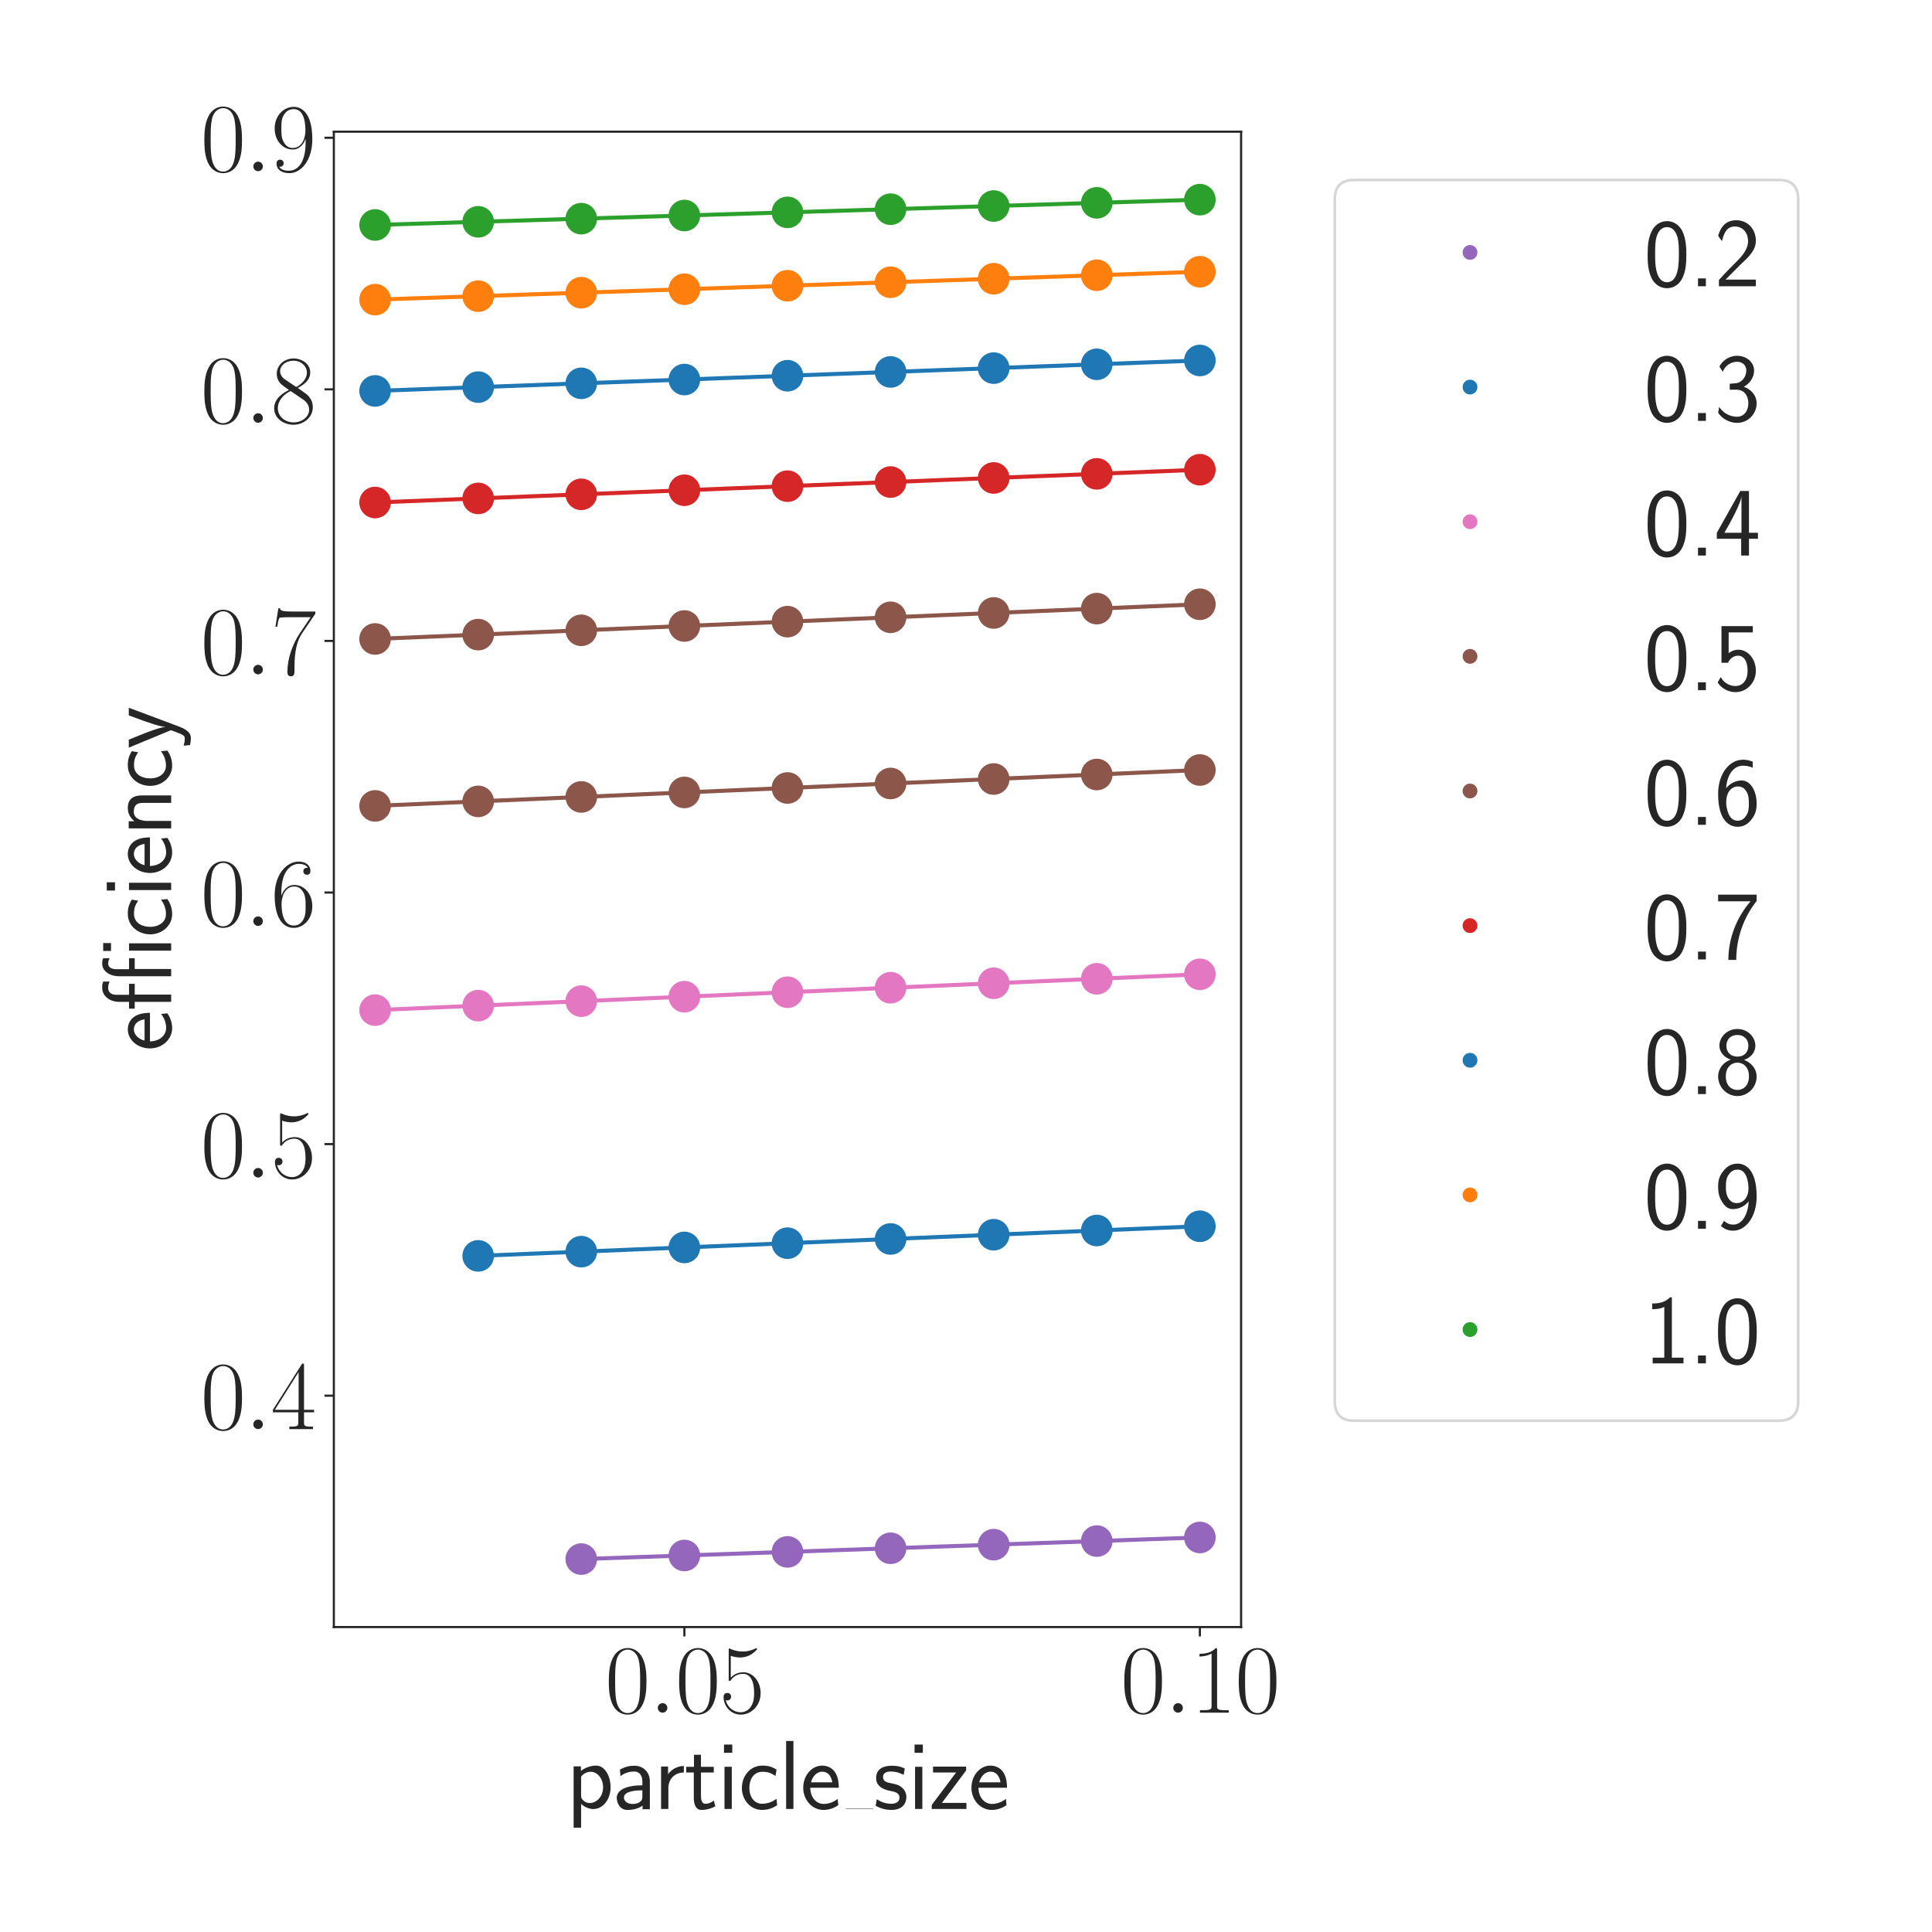 <?xml version="1.0" encoding="utf-8" standalone="no"?>
<!DOCTYPE svg PUBLIC "-//W3C//DTD SVG 1.1//EN"
  "http://www.w3.org/Graphics/SVG/1.1/DTD/svg11.dtd">
<svg xmlns:xlink="http://www.w3.org/1999/xlink" width="720pt" height="720pt" viewBox="0 0 720 720" xmlns="http://www.w3.org/2000/svg" version="1.1">
 <defs>
  <style type="text/css">*{stroke-linejoin: round; stroke-linecap: butt}</style>
 </defs>
 <g id="figure_1">
  <g id="patch_1">
   <path d="M 0 720 
L 720 720 
L 720 0 
L 0 0 
z
" style="fill: #ffffff"/>
  </g>
  <g id="axes_1">
   <g id="patch_2">
    <path d="M 124.415 606.355 
L 462.524 606.355 
L 462.524 49.075 
L 124.415 49.075 
z
" style="fill: #ffffff"/>
   </g>
   <g id="matplotlib.axis_1">
    <g id="xtick_1">
     <g id="line2d_1">
      <defs>
       <path id="m391ef8d033" d="M 0 0 
L 0 3.5 
" style="stroke: #262626; stroke-width: 0.8"/>
      </defs>
      <g>
       <use xlink:href="#m391ef8d033" x="255.048" y="606.355" style="fill: #262626; stroke: #262626; stroke-width: 0.8"/>
      </g>
     </g>
     <g id="text_1">
      <!-- $\mathdefault{0.05}$ -->
      <g style="fill: #262626" transform="translate(225.498 638.261) scale(0.36 -0.36)">
       <defs>
        <path id="CMR17-30" d="M 2688 2025 
C 2688 2416 2682 3080 2413 3591 
C 2176 4039 1798 4198 1466 4198 
C 1158 4198 768 4058 525 3597 
C 269 3118 243 2524 243 2025 
C 243 1661 250 1106 448 619 
C 723 -39 1216 -128 1466 -128 
C 1760 -128 2208 -7 2470 600 
C 2662 1042 2688 1559 2688 2025 
z
M 1466 -26 
C 1056 -26 813 325 723 812 
C 653 1188 653 1738 653 2096 
C 653 2588 653 2997 736 3387 
C 858 3929 1216 4096 1466 4096 
C 1728 4096 2067 3923 2189 3400 
C 2272 3036 2278 2607 2278 2096 
C 2278 1680 2278 1169 2202 792 
C 2067 95 1690 -26 1466 -26 
z
" transform="scale(0.016)"/>
        <path id="CMMI12-3a" d="M 1178 307 
C 1178 492 1024 619 870 619 
C 685 619 557 466 557 313 
C 557 128 710 0 864 0 
C 1050 0 1178 153 1178 307 
z
" transform="scale(0.016)"/>
        <path id="CMR17-35" d="M 730 3692 
C 794 3666 1056 3584 1325 3584 
C 1920 3584 2246 3911 2432 4100 
C 2432 4157 2432 4192 2394 4192 
C 2387 4192 2374 4192 2323 4163 
C 2099 4058 1837 3973 1517 3973 
C 1325 3973 1037 3999 723 4139 
C 653 4171 640 4171 634 4171 
C 602 4171 595 4164 595 4037 
L 595 2203 
C 595 2089 595 2057 659 2057 
C 691 2057 704 2070 736 2114 
C 941 2401 1222 2522 1542 2522 
C 1766 2522 2246 2382 2246 1289 
C 2246 1085 2246 715 2054 421 
C 1894 159 1645 25 1370 25 
C 947 25 518 320 403 814 
C 429 807 480 795 506 795 
C 589 795 749 840 749 1038 
C 749 1210 627 1280 506 1280 
C 358 1280 262 1190 262 1011 
C 262 454 704 -128 1382 -128 
C 2042 -128 2669 440 2669 1264 
C 2669 2030 2170 2624 1549 2624 
C 1222 2624 947 2503 730 2274 
L 730 3692 
z
" transform="scale(0.016)"/>
       </defs>
       <use xlink:href="#CMR17-30" transform="scale(0.996)"/>
       <use xlink:href="#CMMI12-3a" transform="translate(45.69 0) scale(0.996)"/>
       <use xlink:href="#CMR17-30" transform="translate(72.788 0) scale(0.996)"/>
       <use xlink:href="#CMR17-35" transform="translate(118.478 0) scale(0.996)"/>
      </g>
     </g>
    </g>
    <g id="xtick_2">
     <g id="line2d_2">
      <g>
       <use xlink:href="#m391ef8d033" x="447.155" y="606.355" style="fill: #262626; stroke: #262626; stroke-width: 0.8"/>
      </g>
     </g>
     <g id="text_2">
      <!-- $\mathdefault{0.10}$ -->
      <g style="fill: #262626" transform="translate(417.605 638.261) scale(0.36 -0.36)">
       <defs>
        <path id="CMR17-31" d="M 1702 4058 
C 1702 4192 1696 4192 1606 4192 
C 1357 3916 979 3827 621 3827 
C 602 3827 570 3827 563 3808 
C 557 3795 557 3782 557 3648 
C 755 3648 1088 3686 1344 3839 
L 1344 461 
C 1344 236 1331 160 781 160 
L 589 160 
L 589 0 
C 896 0 1216 0 1523 0 
C 1830 0 2150 0 2458 0 
L 2458 160 
L 2266 160 
C 1715 160 1702 230 1702 458 
L 1702 4058 
z
" transform="scale(0.016)"/>
       </defs>
       <use xlink:href="#CMR17-30" transform="scale(0.996)"/>
       <use xlink:href="#CMMI12-3a" transform="translate(45.69 0) scale(0.996)"/>
       <use xlink:href="#CMR17-31" transform="translate(72.788 0) scale(0.996)"/>
       <use xlink:href="#CMR17-30" transform="translate(118.478 0) scale(0.996)"/>
      </g>
     </g>
    </g>
    <g id="text_3">
     <!-- particle_size -->
     <g style="fill: #262626" transform="translate(211.022 674.144) scale(0.36 -0.36)">
      <defs>
       <path id="CMSS17-70" d="M 966 333 
C 1178 129 1466 -5 1773 -5 
C 2368 -5 2880 603 2880 1412 
C 2880 2159 2496 2816 1946 2816 
C 1626 2816 1242 2702 954 2472 
L 954 2765 
L 480 2765 
L 480 -1216 
L 966 -1216 
L 966 333 
z
M 966 2100 
C 1018 2176 1235 2415 1587 2415 
C 2035 2415 2394 1960 2394 1412 
C 2394 787 1958 384 1530 384 
C 1402 384 1267 415 1139 523 
C 966 674 966 768 966 857 
L 966 2100 
z
" transform="scale(0.016)"/>
       <path id="CMSS17-61" d="M 2406 1791 
C 2406 2392 1978 2808 1402 2808 
C 1120 2808 813 2757 461 2553 
L 499 2135 
C 659 2248 934 2432 1395 2432 
C 1722 2432 1920 2180 1920 1782 
L 1920 1536 
C 896 1536 256 1238 256 726 
C 256 461 416 -64 947 -64 
C 1043 -64 1562 -64 1933 217 
L 1933 -19 
L 2406 -19 
L 2406 1791 
z
M 1920 816 
C 1920 701 1920 548 1728 434 
C 1562 325 1350 325 1261 325 
C 941 325 723 511 723 744 
C 723 1211 1722 1211 1920 1211 
L 1920 816 
z
" transform="scale(0.016)"/>
       <path id="CMSS17-72" d="M 954 1363 
C 954 1965 1395 2368 1958 2368 
L 1958 2789 
C 1549 2789 1165 2585 934 2253 
L 934 2758 
L 480 2758 
L 480 0 
L 954 0 
L 954 1363 
z
" transform="scale(0.016)"/>
       <path id="CMSS17-74" d="M 1069 2368 
L 1901 2368 
L 1901 2737 
L 1069 2737 
L 1069 3520 
L 614 3520 
L 614 2737 
L 109 2737 
L 109 2368 
L 602 2368 
L 602 749 
C 602 384 685 -64 1107 -64 
C 1427 -64 1722 25 2003 172 
L 1901 548 
C 1747 414 1562 337 1363 337 
C 1082 337 1069 696 1069 856 
L 1069 2368 
z
" transform="scale(0.016)"/>
       <path id="CMSS17-69" d="M 979 4183 
L 442 4183 
L 442 3648 
L 979 3648 
L 979 4183 
z
M 947 2739 
L 474 2739 
L 474 0 
L 947 0 
L 947 2739 
z
" transform="scale(0.016)"/>
       <path id="CMSS17-63" d="M 2464 2541 
C 2464 2585 2170 2714 2093 2739 
C 1882 2816 1613 2816 1542 2816 
C 710 2816 211 2093 211 1363 
C 211 595 768 -64 1517 -64 
C 1946 -64 2253 76 2502 242 
L 2464 664 
C 2189 453 1869 337 1523 337 
C 1024 337 698 774 698 1369 
C 698 1831 909 2414 1549 2414 
C 1901 2414 2099 2343 2394 2145 
L 2464 2541 
z
" transform="scale(0.016)"/>
       <path id="CMSS17-6c" d="M 947 4416 
L 474 4416 
L 474 0 
L 947 0 
L 947 4416 
z
" transform="scale(0.016)"/>
       <path id="CMSS17-65" d="M 2502 1377 
C 2502 1590 2490 2003 2285 2345 
C 2061 2713 1696 2816 1421 2816 
C 755 2816 192 2188 192 1375 
C 192 582 774 -64 1510 -64 
C 1798 -64 2150 19 2470 248 
C 2470 274 2458 414 2451 420 
C 2451 433 2432 630 2432 656 
C 2125 407 1773 325 1517 325 
C 1107 325 666 667 646 1377 
L 2502 1377 
z
M 698 1728 
C 781 2084 1062 2421 1421 2421 
C 1517 2421 1965 2421 2080 1728 
L 698 1728 
z
" transform="scale(0.016)"/>
       <path id="CMSS17-73" d="M 2061 2627 
C 1683 2807 1389 2807 1197 2807 
C 742 2807 198 2648 198 2003 
C 198 1359 902 1218 1094 1179 
C 1389 1122 1715 1058 1715 740 
C 1715 337 1254 337 1171 337 
C 915 337 563 407 243 638 
L 166 210 
C 531 0 883 -64 1178 -64 
C 1965 -64 2163 416 2163 781 
C 2163 1094 1984 1305 1862 1401 
C 1651 1568 1574 1587 1050 1696 
C 960 1709 646 1779 646 2066 
C 646 2432 1050 2432 1139 2432 
C 1555 2432 1811 2303 1984 2208 
L 2061 2627 
z
" transform="scale(0.016)"/>
       <path id="CMSS17-7a" d="M 2400 2502 
L 2400 2750 
L 250 2750 
L 250 2368 
L 1069 2368 
C 1146 2368 1222 2368 1299 2368 
L 1747 2368 
L 166 261 
L 166 0 
L 2419 0 
L 2419 395 
L 1549 395 
C 1472 395 1395 395 1318 395 
L 826 395 
L 2400 2502 
z
" transform="scale(0.016)"/>
      </defs>
      <use xlink:href="#CMSS17-70" transform="scale(0.996)"/>
      <use xlink:href="#CMSS17-61" transform="translate(48.205 0) scale(0.996)"/>
      <use xlink:href="#CMSS17-72" transform="translate(90.524 0) scale(0.996)"/>
      <use xlink:href="#CMSS17-74" transform="translate(122.434 0) scale(0.996)"/>
      <use xlink:href="#CMSS17-69" transform="translate(156.266 0) scale(0.996)"/>
      <use xlink:href="#CMSS17-63" transform="translate(178.446 0) scale(0.996)"/>
      <use xlink:href="#CMSS17-6c" transform="translate(220.085 0) scale(0.996)"/>
      <use xlink:href="#CMSS17-65" transform="translate(242.266 0) scale(0.996)"/>
      <use xlink:href="#CMSS17-73" transform="translate(317.632 0) scale(0.996)"/>
      <use xlink:href="#CMSS17-69" transform="translate(353.546 0) scale(0.996)"/>
      <use xlink:href="#CMSS17-7a" transform="translate(375.727 0) scale(0.996)"/>
      <use xlink:href="#CMSS17-65" transform="translate(416.404 0) scale(0.996)"/>
      <path d="M 289.526 0 
L 317.632 0 
L 317.632 0.399 
L 289.526 0.399 
L 289.526 0 
z
"/>
     </g>
    </g>
   </g>
   <g id="matplotlib.axis_2">
    <g id="ytick_1">
     <g id="line2d_3">
      <defs>
       <path id="m7e0698b9cc" d="M 0 0 
L -3.5 0 
" style="stroke: #262626; stroke-width: 0.8"/>
      </defs>
      <g>
       <use xlink:href="#m7e0698b9cc" x="124.415" y="520.126" style="fill: #262626; stroke: #262626; stroke-width: 0.8"/>
      </g>
     </g>
     <g id="text_4">
      <!-- $\mathdefault{0.4}$ -->
      <g style="fill: #262626" transform="translate(74.763 532.579) scale(0.36 -0.36)">
       <defs>
        <path id="CMR17-34" d="M 2150 4122 
C 2150 4256 2144 4256 2029 4256 
L 128 1254 
L 128 1088 
L 1779 1088 
L 1779 457 
C 1779 224 1766 160 1318 160 
L 1197 160 
L 1197 0 
C 1402 0 1747 0 1965 0 
C 2182 0 2528 0 2733 0 
L 2733 160 
L 2611 160 
C 2163 160 2150 224 2150 457 
L 2150 1088 
L 2803 1088 
L 2803 1254 
L 2150 1254 
L 2150 4122 
z
M 1798 3703 
L 1798 1254 
L 256 1254 
L 1798 3703 
z
" transform="scale(0.016)"/>
       </defs>
       <use xlink:href="#CMR17-30" transform="scale(0.996)"/>
       <use xlink:href="#CMMI12-3a" transform="translate(45.69 0) scale(0.996)"/>
       <use xlink:href="#CMR17-34" transform="translate(72.788 0) scale(0.996)"/>
      </g>
     </g>
    </g>
    <g id="ytick_2">
     <g id="line2d_4">
      <g>
       <use xlink:href="#m7e0698b9cc" x="124.415" y="426.37" style="fill: #262626; stroke: #262626; stroke-width: 0.8"/>
      </g>
     </g>
     <g id="text_5">
      <!-- $\mathdefault{0.5}$ -->
      <g style="fill: #262626" transform="translate(74.763 438.823) scale(0.36 -0.36)">
       <use xlink:href="#CMR17-30" transform="scale(0.996)"/>
       <use xlink:href="#CMMI12-3a" transform="translate(45.69 0) scale(0.996)"/>
       <use xlink:href="#CMR17-35" transform="translate(72.788 0) scale(0.996)"/>
      </g>
     </g>
    </g>
    <g id="ytick_3">
     <g id="line2d_5">
      <g>
       <use xlink:href="#m7e0698b9cc" x="124.415" y="332.614" style="fill: #262626; stroke: #262626; stroke-width: 0.8"/>
      </g>
     </g>
     <g id="text_6">
      <!-- $\mathdefault{0.6}$ -->
      <g style="fill: #262626" transform="translate(74.763 345.067) scale(0.36 -0.36)">
       <defs>
        <path id="CMR17-36" d="M 678 2176 
C 678 3690 1395 4032 1811 4032 
C 1946 4032 2272 4009 2400 3776 
C 2298 3776 2106 3776 2106 3553 
C 2106 3381 2246 3323 2336 3323 
C 2394 3323 2566 3348 2566 3560 
C 2566 3954 2246 4179 1805 4179 
C 1043 4179 243 3390 243 1984 
C 243 253 966 -128 1478 -128 
C 2099 -128 2688 427 2688 1283 
C 2688 2081 2170 2662 1517 2662 
C 1126 2662 838 2407 678 1960 
L 678 2176 
z
M 1478 25 
C 691 25 691 1200 691 1436 
C 691 1896 909 2560 1504 2560 
C 1613 2560 1926 2560 2138 2120 
C 2253 1870 2253 1609 2253 1289 
C 2253 944 2253 690 2118 434 
C 1978 171 1773 25 1478 25 
z
" transform="scale(0.016)"/>
       </defs>
       <use xlink:href="#CMR17-30" transform="scale(0.996)"/>
       <use xlink:href="#CMMI12-3a" transform="translate(45.69 0) scale(0.996)"/>
       <use xlink:href="#CMR17-36" transform="translate(72.788 0) scale(0.996)"/>
      </g>
     </g>
    </g>
    <g id="ytick_4">
     <g id="line2d_6">
      <g>
       <use xlink:href="#m7e0698b9cc" x="124.415" y="238.857" style="fill: #262626; stroke: #262626; stroke-width: 0.8"/>
      </g>
     </g>
     <g id="text_7">
      <!-- $\mathdefault{0.7}$ -->
      <g style="fill: #262626" transform="translate(74.763 251.311) scale(0.36 -0.36)">
       <defs>
        <path id="CMR17-37" d="M 2886 3941 
L 2886 4081 
L 1382 4081 
C 634 4081 621 4165 595 4288 
L 480 4288 
L 294 3094 
L 410 3094 
C 429 3215 474 3540 550 3661 
C 589 3712 1062 3712 1171 3712 
L 2579 3712 
L 1869 2661 
C 1395 1954 1069 999 1069 165 
C 1069 89 1069 -128 1299 -128 
C 1530 -128 1530 89 1530 171 
L 1530 465 
C 1530 1508 1709 2196 2003 2636 
L 2886 3941 
z
" transform="scale(0.016)"/>
       </defs>
       <use xlink:href="#CMR17-30" transform="scale(0.996)"/>
       <use xlink:href="#CMMI12-3a" transform="translate(45.69 0) scale(0.996)"/>
       <use xlink:href="#CMR17-37" transform="translate(72.788 0) scale(0.996)"/>
      </g>
     </g>
    </g>
    <g id="ytick_5">
     <g id="line2d_7">
      <g>
       <use xlink:href="#m7e0698b9cc" x="124.415" y="145.101" style="fill: #262626; stroke: #262626; stroke-width: 0.8"/>
      </g>
     </g>
     <g id="text_8">
      <!-- $\mathdefault{0.8}$ -->
      <g style="fill: #262626" transform="translate(74.763 157.555) scale(0.36 -0.36)">
       <defs>
        <path id="CMR17-38" d="M 1741 2264 
C 2144 2467 2554 2773 2554 3263 
C 2554 3841 1990 4179 1472 4179 
C 890 4179 378 3759 378 3180 
C 378 3021 416 2747 666 2505 
C 730 2442 998 2251 1171 2130 
C 883 1983 211 1634 211 934 
C 211 279 838 -128 1459 -128 
C 2144 -128 2720 362 2720 1010 
C 2720 1590 2330 1857 2074 2029 
L 1741 2264 
z
M 902 2822 
C 851 2854 595 3051 595 3351 
C 595 3739 998 4032 1459 4032 
C 1965 4032 2336 3676 2336 3262 
C 2336 2669 1670 2331 1638 2331 
C 1632 2331 1626 2331 1574 2370 
L 902 2822 
z
M 2080 1519 
C 2176 1449 2483 1240 2483 851 
C 2483 381 2010 25 1472 25 
C 890 25 448 438 448 940 
C 448 1443 838 1862 1280 2060 
L 2080 1519 
z
" transform="scale(0.016)"/>
       </defs>
       <use xlink:href="#CMR17-30" transform="scale(0.996)"/>
       <use xlink:href="#CMMI12-3a" transform="translate(45.69 0) scale(0.996)"/>
       <use xlink:href="#CMR17-38" transform="translate(72.788 0) scale(0.996)"/>
      </g>
     </g>
    </g>
    <g id="ytick_6">
     <g id="line2d_8">
      <g>
       <use xlink:href="#m7e0698b9cc" x="124.415" y="51.345" style="fill: #262626; stroke: #262626; stroke-width: 0.8"/>
      </g>
     </g>
     <g id="text_9">
      <!-- $\mathdefault{0.9}$ -->
      <g style="fill: #262626" transform="translate(74.763 63.798) scale(0.36 -0.36)">
       <defs>
        <path id="CMR17-39" d="M 2253 1864 
C 2253 464 1670 31 1190 31 
C 1043 31 685 31 538 294 
C 704 268 826 357 826 518 
C 826 692 685 749 595 749 
C 538 749 365 723 365 506 
C 365 71 742 -128 1203 -128 
C 1939 -128 2688 674 2688 2073 
C 2688 3817 1971 4179 1485 4179 
C 851 4179 243 3628 243 2778 
C 243 1991 762 1408 1414 1408 
C 1952 1408 2189 1903 2253 2112 
L 2253 1864 
z
M 1427 1510 
C 1254 1510 1011 1542 813 1922 
C 678 2169 678 2461 678 2771 
C 678 3146 678 3405 858 3684 
C 947 3817 1114 4032 1485 4032 
C 2240 4032 2240 2885 2240 2632 
C 2240 2182 2035 1510 1427 1510 
z
" transform="scale(0.016)"/>
       </defs>
       <use xlink:href="#CMR17-30" transform="scale(0.996)"/>
       <use xlink:href="#CMMI12-3a" transform="translate(45.69 0) scale(0.996)"/>
       <use xlink:href="#CMR17-39" transform="translate(72.788 0) scale(0.996)"/>
      </g>
     </g>
    </g>
    <g id="text_10">
     <!-- efficiency -->
     <g style="fill: #262626" transform="translate(63.787 391.811) rotate(-90) scale(0.36 -0.36)">
      <defs>
       <path id="CMSS17-e" d="M 4422 4416 
L 3910 4416 
L 3910 3906 
L 4422 3906 
L 4422 4416 
z
M 4403 2737 
L 3930 2737 
L 3930 0 
L 4403 0 
L 4403 2737 
z
M 2739 2368 
L 3437 2368 
L 3437 2737 
L 2726 2737 
L 2726 3578 
C 2726 3919 2880 4092 3085 4092 
C 3226 4092 3360 4042 3437 3992 
L 3437 4416 
C 3322 4461 3270 4480 3085 4480 
C 2605 4480 2266 3995 2266 3376 
L 2266 0 
L 2739 0 
L 2739 2368 
z
M 1075 2368 
L 1773 2368 
L 1773 2737 
L 1062 2737 
L 1062 3565 
C 1062 3995 1325 4092 1510 4092 
C 1619 4092 1773 4070 1920 3999 
L 1920 4410 
C 1754 4480 1728 4480 1510 4480 
C 986 4480 602 3999 602 3366 
L 602 2737 
L 160 2737 
L 160 2368 
L 602 2368 
L 602 0 
L 1075 0 
L 1075 2368 
z
" transform="scale(0.016)"/>
       <path id="CMSS17-6e" d="M 2618 1877 
C 2618 2283 2522 2816 1798 2816 
C 1389 2816 1120 2606 941 2389 
L 941 2758 
L 474 2758 
L 474 0 
L 960 0 
L 960 1559 
C 960 1964 1114 2428 1549 2428 
C 2112 2428 2131 2048 2131 1829 
L 2131 0 
L 2618 0 
L 2618 1877 
z
" transform="scale(0.016)"/>
       <path id="CMSS17-79" d="M 2675 2752 
L 2176 2752 
C 1632 1294 1446 702 1434 383 
L 1427 383 
C 1408 696 1126 1460 902 2007 
L 602 2752 
L 83 2752 
L 1216 13 
C 1146 -178 1043 -465 1011 -529 
C 870 -885 774 -885 672 -885 
C 646 -885 442 -885 211 -809 
L 250 -1229 
C 410 -1261 570 -1280 685 -1280 
C 845 -1280 1165 -1280 1459 -497 
L 2675 2752 
z
" transform="scale(0.016)"/>
      </defs>
      <use xlink:href="#CMSS17-65" transform="scale(0.996)"/>
      <use xlink:href="#CMSS17-e" transform="translate(41.639 0) scale(0.996)"/>
      <use xlink:href="#CMSS17-63" transform="translate(117.79 0) scale(0.996)"/>
      <use xlink:href="#CMSS17-69" transform="translate(159.429 0) scale(0.996)"/>
      <use xlink:href="#CMSS17-65" transform="translate(181.609 0) scale(0.996)"/>
      <use xlink:href="#CMSS17-6e" transform="translate(223.248 0) scale(0.996)"/>
      <use xlink:href="#CMSS17-63" transform="translate(271.453 0) scale(0.996)"/>
      <use xlink:href="#CMSS17-79" transform="translate(313.092 0) scale(0.996)"/>
     </g>
    </g>
   </g>
   <g id="PathCollection_1">
    <defs>
     <path id="C0_0_e0879000db" d="M 0 6.124 
C 1.624 6.124 3.182 5.478 4.33 4.33 
C 5.478 3.182 6.124 1.624 6.124 -0 
C 6.124 -1.624 5.478 -3.182 4.33 -4.33 
C 3.182 -5.478 1.624 -6.124 0 -6.124 
C -1.624 -6.124 -3.182 -5.478 -4.33 -4.33 
C -5.478 -3.182 -6.124 -1.624 -6.124 0 
C -6.124 1.624 -5.478 3.182 -4.33 4.33 
C -3.182 5.478 -1.624 6.124 0 6.124 
z
"/>
    </defs>
    <g clip-path="url(#p4ec34964cd)">
     <use xlink:href="#C0_0_e0879000db" x="216.626" y="142.856" style="fill: #1f77b4; stroke: #ffffff; stroke-width: 0.48"/>
    </g>
    <g clip-path="url(#p4ec34964cd)">
     <use xlink:href="#C0_0_e0879000db" x="216.626" y="466.454" style="fill: #1f77b4; stroke: #ffffff; stroke-width: 0.48"/>
    </g>
    <g clip-path="url(#p4ec34964cd)">
     <use xlink:href="#C0_0_e0879000db" x="255.048" y="464.878" style="fill: #1f77b4; stroke: #ffffff; stroke-width: 0.48"/>
    </g>
    <g clip-path="url(#p4ec34964cd)">
     <use xlink:href="#C0_0_e0879000db" x="255.048" y="141.443" style="fill: #1f77b4; stroke: #ffffff; stroke-width: 0.48"/>
    </g>
    <g clip-path="url(#p4ec34964cd)">
     <use xlink:href="#C0_0_e0879000db" x="331.891" y="138.608" style="fill: #1f77b4; stroke: #ffffff; stroke-width: 0.48"/>
    </g>
    <g clip-path="url(#p4ec34964cd)">
     <use xlink:href="#C0_0_e0879000db" x="331.891" y="461.726" style="fill: #1f77b4; stroke: #ffffff; stroke-width: 0.48"/>
    </g>
    <g clip-path="url(#p4ec34964cd)">
     <use xlink:href="#C0_0_e0879000db" x="139.783" y="111.666" style="fill: #ff7f0e; stroke: #ffffff; stroke-width: 0.48"/>
    </g>
    <g clip-path="url(#p4ec34964cd)">
     <use xlink:href="#C0_0_e0879000db" x="408.734" y="75.594" style="fill: #2ca02c; stroke: #ffffff; stroke-width: 0.48"/>
    </g>
    <g clip-path="url(#p4ec34964cd)">
     <use xlink:href="#C0_0_e0879000db" x="178.205" y="110.372" style="fill: #ff7f0e; stroke: #ffffff; stroke-width: 0.48"/>
    </g>
    <g clip-path="url(#p4ec34964cd)">
     <use xlink:href="#C0_0_e0879000db" x="293.469" y="463.303" style="fill: #1f77b4; stroke: #ffffff; stroke-width: 0.48"/>
    </g>
    <g clip-path="url(#p4ec34964cd)">
     <use xlink:href="#C0_0_e0879000db" x="293.469" y="140.027" style="fill: #1f77b4; stroke: #ffffff; stroke-width: 0.48"/>
    </g>
    <g clip-path="url(#p4ec34964cd)">
     <use xlink:href="#C0_0_e0879000db" x="370.312" y="76.778" style="fill: #2ca02c; stroke: #ffffff; stroke-width: 0.48"/>
    </g>
    <g clip-path="url(#p4ec34964cd)">
     <use xlink:href="#C0_0_e0879000db" x="178.205" y="468.029" style="fill: #1f77b4; stroke: #ffffff; stroke-width: 0.48"/>
    </g>
    <g clip-path="url(#p4ec34964cd)">
     <use xlink:href="#C0_0_e0879000db" x="293.469" y="106.486" style="fill: #ff7f0e; stroke: #ffffff; stroke-width: 0.48"/>
    </g>
    <g clip-path="url(#p4ec34964cd)">
     <use xlink:href="#C0_0_e0879000db" x="447.155" y="175.051" style="fill: #d62728; stroke: #ffffff; stroke-width: 0.48"/>
    </g>
    <g clip-path="url(#p4ec34964cd)">
     <use xlink:href="#C0_0_e0879000db" x="293.469" y="578.34" style="fill: #9467bd; stroke: #ffffff; stroke-width: 0.48"/>
    </g>
    <g clip-path="url(#p4ec34964cd)">
     <use xlink:href="#C0_0_e0879000db" x="178.205" y="144.269" style="fill: #1f77b4; stroke: #ffffff; stroke-width: 0.48"/>
    </g>
    <g clip-path="url(#p4ec34964cd)">
     <use xlink:href="#C0_0_e0879000db" x="139.783" y="145.682" style="fill: #1f77b4; stroke: #ffffff; stroke-width: 0.48"/>
    </g>
    <g clip-path="url(#p4ec34964cd)">
     <use xlink:href="#C0_0_e0879000db" x="331.891" y="576.996" style="fill: #9467bd; stroke: #ffffff; stroke-width: 0.48"/>
    </g>
    <g clip-path="url(#p4ec34964cd)">
     <use xlink:href="#C0_0_e0879000db" x="331.891" y="105.186" style="fill: #ff7f0e; stroke: #ffffff; stroke-width: 0.48"/>
    </g>
    <g clip-path="url(#p4ec34964cd)">
     <use xlink:href="#C0_0_e0879000db" x="255.048" y="107.784" style="fill: #ff7f0e; stroke: #ffffff; stroke-width: 0.48"/>
    </g>
    <g clip-path="url(#p4ec34964cd)">
     <use xlink:href="#C0_0_e0879000db" x="255.048" y="579.682" style="fill: #9467bd; stroke: #ffffff; stroke-width: 0.48"/>
    </g>
    <g clip-path="url(#p4ec34964cd)">
     <use xlink:href="#C0_0_e0879000db" x="216.626" y="581.024" style="fill: #9467bd; stroke: #ffffff; stroke-width: 0.48"/>
    </g>
    <g clip-path="url(#p4ec34964cd)">
     <use xlink:href="#C0_0_e0879000db" x="216.626" y="109.079" style="fill: #ff7f0e; stroke: #ffffff; stroke-width: 0.48"/>
    </g>
    <g clip-path="url(#p4ec34964cd)">
     <use xlink:href="#C0_0_e0879000db" x="216.626" y="81.49" style="fill: #2ca02c; stroke: #ffffff; stroke-width: 0.48"/>
    </g>
    <g clip-path="url(#p4ec34964cd)">
     <use xlink:href="#C0_0_e0879000db" x="255.048" y="80.316" style="fill: #2ca02c; stroke: #ffffff; stroke-width: 0.48"/>
    </g>
    <g clip-path="url(#p4ec34964cd)">
     <use xlink:href="#C0_0_e0879000db" x="331.891" y="77.96" style="fill: #2ca02c; stroke: #ffffff; stroke-width: 0.48"/>
    </g>
    <g clip-path="url(#p4ec34964cd)">
     <use xlink:href="#C0_0_e0879000db" x="408.734" y="135.761" style="fill: #1f77b4; stroke: #ffffff; stroke-width: 0.48"/>
    </g>
    <g clip-path="url(#p4ec34964cd)">
     <use xlink:href="#C0_0_e0879000db" x="408.734" y="458.57" style="fill: #1f77b4; stroke: #ffffff; stroke-width: 0.48"/>
    </g>
    <g clip-path="url(#p4ec34964cd)">
     <use xlink:href="#C0_0_e0879000db" x="293.469" y="79.14" style="fill: #2ca02c; stroke: #ffffff; stroke-width: 0.48"/>
    </g>
    <g clip-path="url(#p4ec34964cd)">
     <use xlink:href="#C0_0_e0879000db" x="370.312" y="460.149" style="fill: #1f77b4; stroke: #ffffff; stroke-width: 0.48"/>
    </g>
    <g clip-path="url(#p4ec34964cd)">
     <use xlink:href="#C0_0_e0879000db" x="370.312" y="137.186" style="fill: #1f77b4; stroke: #ffffff; stroke-width: 0.48"/>
    </g>
    <g clip-path="url(#p4ec34964cd)">
     <use xlink:href="#C0_0_e0879000db" x="447.155" y="225.192" style="fill: #8c564b; stroke: #ffffff; stroke-width: 0.48"/>
    </g>
    <g clip-path="url(#p4ec34964cd)">
     <use xlink:href="#C0_0_e0879000db" x="370.312" y="103.882" style="fill: #ff7f0e; stroke: #ffffff; stroke-width: 0.48"/>
    </g>
    <g clip-path="url(#p4ec34964cd)">
     <use xlink:href="#C0_0_e0879000db" x="370.312" y="575.654" style="fill: #9467bd; stroke: #ffffff; stroke-width: 0.48"/>
    </g>
    <g clip-path="url(#p4ec34964cd)">
     <use xlink:href="#C0_0_e0879000db" x="178.205" y="82.662" style="fill: #2ca02c; stroke: #ffffff; stroke-width: 0.48"/>
    </g>
    <g clip-path="url(#p4ec34964cd)">
     <use xlink:href="#C0_0_e0879000db" x="408.734" y="574.311" style="fill: #9467bd; stroke: #ffffff; stroke-width: 0.48"/>
    </g>
    <g clip-path="url(#p4ec34964cd)">
     <use xlink:href="#C0_0_e0879000db" x="408.734" y="102.578" style="fill: #ff7f0e; stroke: #ffffff; stroke-width: 0.48"/>
    </g>
    <g clip-path="url(#p4ec34964cd)">
     <use xlink:href="#C0_0_e0879000db" x="139.783" y="83.834" style="fill: #2ca02c; stroke: #ffffff; stroke-width: 0.48"/>
    </g>
    <g clip-path="url(#p4ec34964cd)">
     <use xlink:href="#C0_0_e0879000db" x="293.469" y="293.653" style="fill: #8c564b; stroke: #ffffff; stroke-width: 0.48"/>
    </g>
    <g clip-path="url(#p4ec34964cd)">
     <use xlink:href="#C0_0_e0879000db" x="178.205" y="374.77" style="fill: #e377c2; stroke: #ffffff; stroke-width: 0.48"/>
    </g>
    <g clip-path="url(#p4ec34964cd)">
     <use xlink:href="#C0_0_e0879000db" x="408.734" y="226.814" style="fill: #8c564b; stroke: #ffffff; stroke-width: 0.48"/>
    </g>
    <g clip-path="url(#p4ec34964cd)">
     <use xlink:href="#C0_0_e0879000db" x="139.783" y="376.444" style="fill: #e377c2; stroke: #ffffff; stroke-width: 0.48"/>
    </g>
    <g clip-path="url(#p4ec34964cd)">
     <use xlink:href="#C0_0_e0879000db" x="331.891" y="291.982" style="fill: #8c564b; stroke: #ffffff; stroke-width: 0.48"/>
    </g>
    <g clip-path="url(#p4ec34964cd)">
     <use xlink:href="#C0_0_e0879000db" x="370.312" y="228.435" style="fill: #8c564b; stroke: #ffffff; stroke-width: 0.48"/>
    </g>
    <g clip-path="url(#p4ec34964cd)">
     <use xlink:href="#C0_0_e0879000db" x="255.048" y="295.322" style="fill: #8c564b; stroke: #ffffff; stroke-width: 0.48"/>
    </g>
    <g clip-path="url(#p4ec34964cd)">
     <use xlink:href="#C0_0_e0879000db" x="216.626" y="296.99" style="fill: #8c564b; stroke: #ffffff; stroke-width: 0.48"/>
    </g>
    <g clip-path="url(#p4ec34964cd)">
     <use xlink:href="#C0_0_e0879000db" x="447.155" y="456.991" style="fill: #1f77b4; stroke: #ffffff; stroke-width: 0.48"/>
    </g>
    <g clip-path="url(#p4ec34964cd)">
     <use xlink:href="#C0_0_e0879000db" x="216.626" y="373.105" style="fill: #e377c2; stroke: #ffffff; stroke-width: 0.48"/>
    </g>
    <g clip-path="url(#p4ec34964cd)">
     <use xlink:href="#C0_0_e0879000db" x="255.048" y="371.439" style="fill: #e377c2; stroke: #ffffff; stroke-width: 0.48"/>
    </g>
    <g clip-path="url(#p4ec34964cd)">
     <use xlink:href="#C0_0_e0879000db" x="447.155" y="286.961" style="fill: #8c564b; stroke: #ffffff; stroke-width: 0.48"/>
    </g>
    <g clip-path="url(#p4ec34964cd)">
     <use xlink:href="#C0_0_e0879000db" x="370.312" y="178.117" style="fill: #d62728; stroke: #ffffff; stroke-width: 0.48"/>
    </g>
    <g clip-path="url(#p4ec34964cd)">
     <use xlink:href="#C0_0_e0879000db" x="331.891" y="368.103" style="fill: #e377c2; stroke: #ffffff; stroke-width: 0.48"/>
    </g>
    <g clip-path="url(#p4ec34964cd)">
     <use xlink:href="#C0_0_e0879000db" x="139.783" y="300.327" style="fill: #8c564b; stroke: #ffffff; stroke-width: 0.48"/>
    </g>
    <g clip-path="url(#p4ec34964cd)">
     <use xlink:href="#C0_0_e0879000db" x="447.155" y="101.27" style="fill: #ff7f0e; stroke: #ffffff; stroke-width: 0.48"/>
    </g>
    <g clip-path="url(#p4ec34964cd)">
     <use xlink:href="#C0_0_e0879000db" x="408.734" y="176.586" style="fill: #d62728; stroke: #ffffff; stroke-width: 0.48"/>
    </g>
    <g clip-path="url(#p4ec34964cd)">
     <use xlink:href="#C0_0_e0879000db" x="178.205" y="298.656" style="fill: #8c564b; stroke: #ffffff; stroke-width: 0.48"/>
    </g>
    <g clip-path="url(#p4ec34964cd)">
     <use xlink:href="#C0_0_e0879000db" x="293.469" y="369.772" style="fill: #e377c2; stroke: #ffffff; stroke-width: 0.48"/>
    </g>
    <g clip-path="url(#p4ec34964cd)">
     <use xlink:href="#C0_0_e0879000db" x="139.783" y="187.268" style="fill: #d62728; stroke: #ffffff; stroke-width: 0.48"/>
    </g>
    <g clip-path="url(#p4ec34964cd)">
     <use xlink:href="#C0_0_e0879000db" x="447.155" y="74.406" style="fill: #2ca02c; stroke: #ffffff; stroke-width: 0.48"/>
    </g>
    <g clip-path="url(#p4ec34964cd)">
     <use xlink:href="#C0_0_e0879000db" x="331.891" y="230.053" style="fill: #8c564b; stroke: #ffffff; stroke-width: 0.48"/>
    </g>
    <g clip-path="url(#p4ec34964cd)">
     <use xlink:href="#C0_0_e0879000db" x="370.312" y="290.311" style="fill: #8c564b; stroke: #ffffff; stroke-width: 0.48"/>
    </g>
    <g clip-path="url(#p4ec34964cd)">
     <use xlink:href="#C0_0_e0879000db" x="293.469" y="231.668" style="fill: #8c564b; stroke: #ffffff; stroke-width: 0.48"/>
    </g>
    <g clip-path="url(#p4ec34964cd)">
     <use xlink:href="#C0_0_e0879000db" x="178.205" y="185.744" style="fill: #d62728; stroke: #ffffff; stroke-width: 0.48"/>
    </g>
    <g clip-path="url(#p4ec34964cd)">
     <use xlink:href="#C0_0_e0879000db" x="408.734" y="288.637" style="fill: #8c564b; stroke: #ffffff; stroke-width: 0.48"/>
    </g>
    <g clip-path="url(#p4ec34964cd)">
     <use xlink:href="#C0_0_e0879000db" x="216.626" y="234.897" style="fill: #8c564b; stroke: #ffffff; stroke-width: 0.48"/>
    </g>
    <g clip-path="url(#p4ec34964cd)">
     <use xlink:href="#C0_0_e0879000db" x="255.048" y="233.284" style="fill: #8c564b; stroke: #ffffff; stroke-width: 0.48"/>
    </g>
    <g clip-path="url(#p4ec34964cd)">
     <use xlink:href="#C0_0_e0879000db" x="255.048" y="182.7" style="fill: #d62728; stroke: #ffffff; stroke-width: 0.48"/>
    </g>
    <g clip-path="url(#p4ec34964cd)">
     <use xlink:href="#C0_0_e0879000db" x="447.155" y="572.967" style="fill: #9467bd; stroke: #ffffff; stroke-width: 0.48"/>
    </g>
    <g clip-path="url(#p4ec34964cd)">
     <use xlink:href="#C0_0_e0879000db" x="447.155" y="363.092" style="fill: #e377c2; stroke: #ffffff; stroke-width: 0.48"/>
    </g>
    <g clip-path="url(#p4ec34964cd)">
     <use xlink:href="#C0_0_e0879000db" x="216.626" y="184.223" style="fill: #d62728; stroke: #ffffff; stroke-width: 0.48"/>
    </g>
    <g clip-path="url(#p4ec34964cd)">
     <use xlink:href="#C0_0_e0879000db" x="408.734" y="364.763" style="fill: #e377c2; stroke: #ffffff; stroke-width: 0.48"/>
    </g>
    <g clip-path="url(#p4ec34964cd)">
     <use xlink:href="#C0_0_e0879000db" x="178.205" y="236.507" style="fill: #8c564b; stroke: #ffffff; stroke-width: 0.48"/>
    </g>
    <g clip-path="url(#p4ec34964cd)">
     <use xlink:href="#C0_0_e0879000db" x="447.155" y="134.337" style="fill: #1f77b4; stroke: #ffffff; stroke-width: 0.48"/>
    </g>
    <g clip-path="url(#p4ec34964cd)">
     <use xlink:href="#C0_0_e0879000db" x="293.469" y="181.175" style="fill: #d62728; stroke: #ffffff; stroke-width: 0.48"/>
    </g>
    <g clip-path="url(#p4ec34964cd)">
     <use xlink:href="#C0_0_e0879000db" x="370.312" y="366.434" style="fill: #e377c2; stroke: #ffffff; stroke-width: 0.48"/>
    </g>
    <g clip-path="url(#p4ec34964cd)">
     <use xlink:href="#C0_0_e0879000db" x="331.891" y="179.647" style="fill: #d62728; stroke: #ffffff; stroke-width: 0.48"/>
    </g>
    <g clip-path="url(#p4ec34964cd)">
     <use xlink:href="#C0_0_e0879000db" x="139.783" y="238.122" style="fill: #8c564b; stroke: #ffffff; stroke-width: 0.48"/>
    </g>
   </g>
   <g id="line2d_9"/>
   <g id="line2d_10"/>
   <g id="line2d_11"/>
   <g id="line2d_12"/>
   <g id="line2d_13"/>
   <g id="line2d_14"/>
   <g id="line2d_15"/>
   <g id="line2d_16"/>
   <g id="line2d_17"/>
   <g id="line2d_18">
    <path d="M 139.783 145.682 
L 178.205 144.269 
L 216.626 142.856 
L 255.048 141.443 
L 293.469 140.027 
L 331.891 138.608 
L 370.312 137.186 
L 408.734 135.761 
L 447.155 134.337 
" clip-path="url(#p4ec34964cd)" style="fill: none; stroke: #1f77b4; stroke-width: 1.5; stroke-linecap: round"/>
   </g>
   <g id="line2d_19">
    <path d="M 178.205 468.029 
L 216.626 466.454 
L 255.048 464.878 
L 293.469 463.303 
L 331.891 461.726 
L 370.312 460.149 
L 408.734 458.57 
L 447.155 456.991 
" clip-path="url(#p4ec34964cd)" style="fill: none; stroke: #1f77b4; stroke-width: 1.5; stroke-linecap: round"/>
   </g>
   <g id="line2d_20">
    <path d="M 139.783 111.666 
L 178.205 110.372 
L 216.626 109.079 
L 255.048 107.784 
L 293.469 106.486 
L 331.891 105.186 
L 370.312 103.882 
L 408.734 102.578 
L 447.155 101.27 
" clip-path="url(#p4ec34964cd)" style="fill: none; stroke: #ff7f0e; stroke-width: 1.5; stroke-linecap: round"/>
   </g>
   <g id="line2d_21">
    <path d="M 139.783 83.834 
L 178.205 82.662 
L 216.626 81.49 
L 255.048 80.316 
L 293.469 79.14 
L 331.891 77.96 
L 370.312 76.778 
L 408.734 75.594 
L 447.155 74.406 
" clip-path="url(#p4ec34964cd)" style="fill: none; stroke: #2ca02c; stroke-width: 1.5; stroke-linecap: round"/>
   </g>
   <g id="line2d_22">
    <path d="M 139.783 187.268 
L 178.205 185.744 
L 216.626 184.223 
L 255.048 182.7 
L 293.469 181.175 
L 331.891 179.647 
L 370.312 178.117 
L 408.734 176.586 
L 447.155 175.051 
" clip-path="url(#p4ec34964cd)" style="fill: none; stroke: #d62728; stroke-width: 1.5; stroke-linecap: round"/>
   </g>
   <g id="line2d_23">
    <path d="M 216.626 581.024 
L 255.048 579.682 
L 293.469 578.34 
L 331.891 576.996 
L 370.312 575.654 
L 408.734 574.311 
L 447.155 572.967 
" clip-path="url(#p4ec34964cd)" style="fill: none; stroke: #9467bd; stroke-width: 1.5; stroke-linecap: round"/>
   </g>
   <g id="line2d_24">
    <path d="M 139.783 238.122 
L 178.205 236.507 
L 216.626 234.897 
L 255.048 233.284 
L 293.469 231.668 
L 331.891 230.053 
L 370.312 228.435 
L 408.734 226.814 
L 447.155 225.192 
" clip-path="url(#p4ec34964cd)" style="fill: none; stroke: #8c564b; stroke-width: 1.5; stroke-linecap: round"/>
   </g>
   <g id="line2d_25">
    <path d="M 139.783 300.327 
L 178.205 298.656 
L 216.626 296.99 
L 255.048 295.322 
L 293.469 293.653 
L 331.891 291.982 
L 370.312 290.311 
L 408.734 288.637 
L 447.155 286.961 
" clip-path="url(#p4ec34964cd)" style="fill: none; stroke: #8c564b; stroke-width: 1.5; stroke-linecap: round"/>
   </g>
   <g id="line2d_26">
    <path d="M 139.783 376.444 
L 178.205 374.77 
L 216.626 373.105 
L 255.048 371.439 
L 293.469 369.772 
L 331.891 368.103 
L 370.312 366.434 
L 408.734 364.763 
L 447.155 363.092 
" clip-path="url(#p4ec34964cd)" style="fill: none; stroke: #e377c2; stroke-width: 1.5; stroke-linecap: round"/>
   </g>
   <g id="patch_3">
    <path d="M 124.415 606.355 
L 124.415 49.075 
" style="fill: none; stroke: #262626; stroke-width: 0.8; stroke-linejoin: miter; stroke-linecap: square"/>
   </g>
   <g id="patch_4">
    <path d="M 462.524 606.355 
L 462.524 49.075 
" style="fill: none; stroke: #262626; stroke-width: 0.8; stroke-linejoin: miter; stroke-linecap: square"/>
   </g>
   <g id="patch_5">
    <path d="M 124.415 606.355 
L 462.524 606.355 
" style="fill: none; stroke: #262626; stroke-width: 0.8; stroke-linejoin: miter; stroke-linecap: square"/>
   </g>
   <g id="patch_6">
    <path d="M 124.415 49.075 
L 462.524 49.075 
" style="fill: none; stroke: #262626; stroke-width: 0.8; stroke-linejoin: miter; stroke-linecap: square"/>
   </g>
   <g id="legend_1">
    <g id="patch_7">
     <path d="M 504.629 529.461 
L 662.925 529.461 
Q 670.125 529.461 670.125 522.261 
L 670.125 74.275 
Q 670.125 67.075 662.925 67.075 
L 504.629 67.075 
Q 497.429 67.075 497.429 74.275 
L 497.429 522.261 
Q 497.429 529.461 504.629 529.461 
z
" style="fill: #ffffff; opacity: 0.8; stroke: #cccccc; stroke-linejoin: miter"/>
    </g>
    <g id="line2d_27">
     <defs>
      <path id="m6af0055a13" d="M 0 3 
C 0.796 3 1.559 2.684 2.121 2.121 
C 2.684 1.559 3 0.796 3 0 
C 3 -0.796 2.684 -1.559 2.121 -2.121 
C 1.559 -2.684 0.796 -3 0 -3 
C -0.796 -3 -1.559 -2.684 -2.121 -2.121 
C -2.684 -1.559 -3 -0.796 -3 0 
C -3 0.796 -2.684 1.559 -2.121 2.121 
C -1.559 2.684 -0.796 3 0 3 
z
" style="stroke: #ffffff; stroke-width: 0.48"/>
     </defs>
     <g>
      <use xlink:href="#m6af0055a13" x="547.829" y="94.075" style="fill: #9467bd; stroke: #ffffff; stroke-width: 0.48"/>
     </g>
    </g>
    <g id="text_11">
     <!-- 0.2 -->
     <g style="fill: #262626" transform="translate(612.629 106.675) scale(0.36 -0.36)">
      <defs>
       <path id="CMSS17-30" d="M 2758 2044 
C 2758 2405 2752 3077 2490 3596 
C 2227 4096 1805 4229 1504 4229 
C 1069 4229 698 3975 506 3570 
C 301 3146 243 2709 243 2044 
C 243 1589 262 1031 493 543 
C 755 5 1197 -128 1498 -128 
C 1894 -128 2278 81 2496 518 
C 2720 974 2758 1474 2758 2044 
z
M 1498 261 
C 1011 261 864 811 819 995 
C 742 1310 730 1614 730 2114 
C 730 2506 730 2948 851 3297 
C 998 3701 1254 3840 1498 3840 
C 1971 3840 2125 3372 2176 3208 
C 2272 2873 2272 2481 2272 2114 
C 2272 1526 2272 261 1498 261 
z
" transform="scale(0.016)"/>
       <path id="CMSS17-2e" d="M 1088 510 
L 576 510 
L 576 0 
L 1088 0 
L 1088 510 
z
" transform="scale(0.016)"/>
       <path id="CMSS17-32" d="M 1651 1357 
C 1830 1541 2099 1764 2285 1987 
C 2464 2204 2701 2511 2701 2957 
C 2701 3657 2227 4288 1421 4288 
C 787 4288 422 3893 250 3274 
L 499 2929 
C 640 3510 838 3880 1338 3880 
C 1888 3880 2195 3433 2195 2942 
C 2195 2355 1747 1901 1408 1563 
C 1030 1187 659 804 301 408 
L 301 0 
L 2701 0 
L 2701 433 
L 1613 433 
C 1536 433 1459 433 1382 433 
L 742 433 
L 742 439 
L 1651 1357 
z
" transform="scale(0.016)"/>
      </defs>
      <use xlink:href="#CMSS17-30" transform="scale(0.996)"/>
      <use xlink:href="#CMSS17-2e" transform="translate(46.844 0) scale(0.996)"/>
      <use xlink:href="#CMSS17-32" transform="translate(72.868 0) scale(0.996)"/>
     </g>
    </g>
    <g id="line2d_28">
     <defs>
      <path id="mcdfb091613" d="M 0 3 
C 0.796 3 1.559 2.684 2.121 2.121 
C 2.684 1.559 3 0.796 3 0 
C 3 -0.796 2.684 -1.559 2.121 -2.121 
C 1.559 -2.684 0.796 -3 0 -3 
C -0.796 -3 -1.559 -2.684 -2.121 -2.121 
C -2.684 -1.559 -3 -0.796 -3 0 
C -3 0.796 -2.684 1.559 -2.121 2.121 
C -1.559 2.684 -0.796 3 0 3 
z
" style="stroke: #ffffff; stroke-width: 0.48"/>
     </defs>
     <g>
      <use xlink:href="#mcdfb091613" x="547.829" y="144.251" style="fill: #1f77b4; stroke: #ffffff; stroke-width: 0.48"/>
     </g>
    </g>
    <g id="text_12">
     <!-- 0.3 -->
     <g style="fill: #262626" transform="translate(612.629 156.851) scale(0.36 -0.36)">
      <defs>
       <path id="CMSS17-33" d="M 1005 2025 
L 1440 2025 
C 2042 2025 2214 1507 2214 1146 
C 2214 653 1933 267 1472 267 
C 1114 267 608 444 320 912 
C 275 691 275 678 250 526 
C 550 88 1037 -128 1485 -128 
C 2214 -128 2752 473 2752 1138 
C 2752 1638 2400 2057 1920 2215 
C 2304 2424 2586 2816 2586 3273 
C 2586 3805 2093 4229 1491 4229 
C 941 4229 512 3892 333 3530 
C 378 3468 493 3284 550 3189 
C 691 3562 1056 3840 1485 3840 
C 1843 3840 2080 3607 2080 3271 
C 2080 2923 1856 2543 1478 2455 
C 1453 2455 1056 2417 1005 2411 
L 1005 2025 
z
" transform="scale(0.016)"/>
      </defs>
      <use xlink:href="#CMSS17-30" transform="scale(0.996)"/>
      <use xlink:href="#CMSS17-2e" transform="translate(46.844 0) scale(0.996)"/>
      <use xlink:href="#CMSS17-33" transform="translate(72.868 0) scale(0.996)"/>
     </g>
    </g>
    <g id="line2d_29">
     <defs>
      <path id="m5331f373b6" d="M 0 3 
C 0.796 3 1.559 2.684 2.121 2.121 
C 2.684 1.559 3 0.796 3 0 
C 3 -0.796 2.684 -1.559 2.121 -2.121 
C 1.559 -2.684 0.796 -3 0 -3 
C -0.796 -3 -1.559 -2.684 -2.121 -2.121 
C -2.684 -1.559 -3 -0.796 -3 0 
C -3 0.796 -2.684 1.559 -2.121 2.121 
C -1.559 2.684 -0.796 3 0 3 
z
" style="stroke: #ffffff; stroke-width: 0.48"/>
     </defs>
     <g>
      <use xlink:href="#m5331f373b6" x="547.829" y="194.428" style="fill: #e377c2; stroke: #ffffff; stroke-width: 0.48"/>
     </g>
    </g>
    <g id="text_13">
     <!-- 0.4 -->
     <g style="fill: #262626" transform="translate(612.629 207.028) scale(0.36 -0.36)">
      <defs>
       <path id="CMSS17-34" d="M 2253 1088 
L 2835 1088 
L 2835 1477 
L 2253 1477 
L 2253 4192 
L 1690 4192 
L 166 1477 
L 166 1088 
L 1747 1088 
L 1747 0 
L 2253 0 
L 2253 1088 
z
M 659 1477 
C 1030 2127 1766 3439 1766 3885 
L 1766 1477 
L 659 1477 
z
" transform="scale(0.016)"/>
      </defs>
      <use xlink:href="#CMSS17-30" transform="scale(0.996)"/>
      <use xlink:href="#CMSS17-2e" transform="translate(46.844 0) scale(0.996)"/>
      <use xlink:href="#CMSS17-34" transform="translate(72.868 0) scale(0.996)"/>
     </g>
    </g>
    <g id="line2d_30">
     <defs>
      <path id="m621ad2e26c" d="M 0 3 
C 0.796 3 1.559 2.684 2.121 2.121 
C 2.684 1.559 3 0.796 3 0 
C 3 -0.796 2.684 -1.559 2.121 -2.121 
C 1.559 -2.684 0.796 -3 0 -3 
C -0.796 -3 -1.559 -2.684 -2.121 -2.121 
C -2.684 -1.559 -3 -0.796 -3 0 
C -3 0.796 -2.684 1.559 -2.121 2.121 
C -1.559 2.684 -0.796 3 0 3 
z
" style="stroke: #ffffff; stroke-width: 0.48"/>
     </defs>
     <g>
      <use xlink:href="#m621ad2e26c" x="547.829" y="244.604" style="fill: #8c564b; stroke: #ffffff; stroke-width: 0.48"/>
     </g>
    </g>
    <g id="text_14">
     <!-- 0.5 -->
     <g style="fill: #262626" transform="translate(612.629 257.204) scale(0.36 -0.36)">
      <defs>
       <path id="CMSS17-35" d="M 934 3752 
L 2502 3752 
L 2502 4160 
L 467 4160 
L 467 1781 
L 896 1781 
C 1011 2046 1248 2240 1555 2240 
C 1843 2240 2163 1989 2163 1266 
C 2163 493 1709 267 1376 267 
C 966 267 589 512 422 851 
L 218 499 
C 512 49 992 -128 1376 -128 
C 2118 -128 2701 497 2701 1253 
C 2701 2030 2182 2629 1562 2629 
C 1338 2629 1120 2553 934 2399 
L 934 3752 
z
" transform="scale(0.016)"/>
      </defs>
      <use xlink:href="#CMSS17-30" transform="scale(0.996)"/>
      <use xlink:href="#CMSS17-2e" transform="translate(46.844 0) scale(0.996)"/>
      <use xlink:href="#CMSS17-35" transform="translate(72.868 0) scale(0.996)"/>
     </g>
    </g>
    <g id="line2d_31">
     <g>
      <use xlink:href="#m621ad2e26c" x="547.829" y="294.78" style="fill: #8c564b; stroke: #ffffff; stroke-width: 0.48"/>
     </g>
    </g>
    <g id="text_15">
     <!-- 0.6 -->
     <g style="fill: #262626" transform="translate(612.629 307.38) scale(0.36 -0.36)">
      <defs>
       <path id="CMSS17-36" d="M 2496 4101 
C 2227 4210 2035 4229 1856 4229 
C 1024 4229 250 3368 250 2006 
C 250 265 986 -128 1510 -128 
C 1798 -128 2086 -39 2362 280 
C 2643 617 2752 898 2752 1389 
C 2752 2179 2362 2880 1779 2880 
C 1357 2880 992 2657 768 2376 
C 832 3258 1254 3840 1862 3840 
C 2029 3840 2246 3816 2496 3710 
L 2496 4101 
z
M 774 1369 
C 774 1420 774 1452 781 1548 
C 781 2045 1069 2491 1536 2491 
C 1837 2491 1990 2332 2106 2135 
C 2240 1886 2246 1650 2246 1388 
C 2246 1140 2246 891 2099 637 
C 1978 439 1818 267 1510 267 
C 902 267 800 1114 774 1369 
z
" transform="scale(0.016)"/>
      </defs>
      <use xlink:href="#CMSS17-30" transform="scale(0.996)"/>
      <use xlink:href="#CMSS17-2e" transform="translate(46.844 0) scale(0.996)"/>
      <use xlink:href="#CMSS17-36" transform="translate(72.868 0) scale(0.996)"/>
     </g>
    </g>
    <g id="line2d_32">
     <defs>
      <path id="m93d81248d4" d="M 0 3 
C 0.796 3 1.559 2.684 2.121 2.121 
C 2.684 1.559 3 0.796 3 0 
C 3 -0.796 2.684 -1.559 2.121 -2.121 
C 1.559 -2.684 0.796 -3 0 -3 
C -0.796 -3 -1.559 -2.684 -2.121 -2.121 
C -2.684 -1.559 -3 -0.796 -3 0 
C -3 0.796 -2.684 1.559 -2.121 2.121 
C -1.559 2.684 -0.796 3 0 3 
z
" style="stroke: #ffffff; stroke-width: 0.48"/>
     </defs>
     <g>
      <use xlink:href="#m93d81248d4" x="547.829" y="344.956" style="fill: #d62728; stroke: #ffffff; stroke-width: 0.48"/>
     </g>
    </g>
    <g id="text_16">
     <!-- 0.7 -->
     <g style="fill: #262626" transform="translate(612.629 357.556) scale(0.36 -0.36)">
      <defs>
       <path id="CMSS17-37" d="M 1389 3776 
C 1466 3776 1542 3776 1619 3776 
L 2355 3776 
C 1440 2711 915 1365 915 -32 
L 1427 -32 
C 1427 1323 1875 2696 2752 3795 
L 2752 4209 
L 250 4209 
L 250 3776 
L 1389 3776 
z
" transform="scale(0.016)"/>
      </defs>
      <use xlink:href="#CMSS17-30" transform="scale(0.996)"/>
      <use xlink:href="#CMSS17-2e" transform="translate(46.844 0) scale(0.996)"/>
      <use xlink:href="#CMSS17-37" transform="translate(72.868 0) scale(0.996)"/>
     </g>
    </g>
    <g id="line2d_33">
     <g>
      <use xlink:href="#mcdfb091613" x="547.829" y="395.132" style="fill: #1f77b4; stroke: #ffffff; stroke-width: 0.48"/>
     </g>
    </g>
    <g id="text_17">
     <!-- 0.8 -->
     <g style="fill: #262626" transform="translate(612.629 407.732) scale(0.36 -0.36)">
      <defs>
       <path id="CMSS17-38" d="M 1933 2222 
C 2419 2380 2669 2760 2669 3134 
C 2669 3722 2157 4229 1504 4229 
C 826 4229 333 3708 333 3144 
C 333 2780 576 2403 1069 2241 
C 442 1997 250 1512 250 1149 
C 250 446 819 -128 1498 -128 
C 2202 -128 2752 455 2752 1138 
C 2752 1557 2502 2000 1933 2222 
z
M 1504 2432 
C 1075 2432 787 2712 787 3136 
C 787 3566 1075 3840 1504 3840 
C 1901 3840 2214 3591 2214 3136 
C 2214 2687 1907 2432 1504 2432 
z
M 1504 267 
C 1139 267 749 517 749 1156 
C 749 1813 1184 2043 1498 2043 
C 1843 2043 2253 1800 2253 1156 
C 2253 491 1830 267 1504 267 
z
" transform="scale(0.016)"/>
      </defs>
      <use xlink:href="#CMSS17-30" transform="scale(0.996)"/>
      <use xlink:href="#CMSS17-2e" transform="translate(46.844 0) scale(0.996)"/>
      <use xlink:href="#CMSS17-38" transform="translate(72.868 0) scale(0.996)"/>
     </g>
    </g>
    <g id="line2d_34">
     <defs>
      <path id="m85cc2c4ba1" d="M 0 3 
C 0.796 3 1.559 2.684 2.121 2.121 
C 2.684 1.559 3 0.796 3 0 
C 3 -0.796 2.684 -1.559 2.121 -2.121 
C 1.559 -2.684 0.796 -3 0 -3 
C -0.796 -3 -1.559 -2.684 -2.121 -2.121 
C -2.684 -1.559 -3 -0.796 -3 0 
C -3 0.796 -2.684 1.559 -2.121 2.121 
C -1.559 2.684 -0.796 3 0 3 
z
" style="stroke: #ffffff; stroke-width: 0.48"/>
     </defs>
     <g>
      <use xlink:href="#m85cc2c4ba1" x="547.829" y="445.308" style="fill: #ff7f0e; stroke: #ffffff; stroke-width: 0.48"/>
     </g>
    </g>
    <g id="text_18">
     <!-- 0.9 -->
     <g style="fill: #262626" transform="translate(612.629 457.908) scale(0.36 -0.36)">
      <defs>
       <path id="CMSS17-39" d="M 435 174 
C 614 21 845 -128 1235 -128 
C 2010 -128 2752 721 2752 2095 
C 2752 3932 1952 4229 1523 4229 
C 1094 4229 819 4041 582 3741 
C 301 3397 250 3090 250 2733 
C 250 2307 326 2045 506 1745 
C 749 1357 973 1275 1222 1275 
C 1600 1275 1978 1459 2234 1776 
C 2189 902 1798 267 1235 267 
C 1005 267 819 339 634 516 
L 435 174 
z
M 2214 2746 
C 2221 2703 2221 2622 2221 2596 
C 2221 2074 1914 1664 1466 1664 
C 1171 1664 1018 1813 902 2006 
C 762 2249 755 2485 755 2733 
C 755 2976 755 3244 934 3511 
C 1069 3703 1235 3840 1523 3840 
C 2112 3840 2208 3000 2214 2746 
z
" transform="scale(0.016)"/>
      </defs>
      <use xlink:href="#CMSS17-30" transform="scale(0.996)"/>
      <use xlink:href="#CMSS17-2e" transform="translate(46.844 0) scale(0.996)"/>
      <use xlink:href="#CMSS17-39" transform="translate(72.868 0) scale(0.996)"/>
     </g>
    </g>
    <g id="line2d_35">
     <defs>
      <path id="m0764f16db0" d="M 0 3 
C 0.796 3 1.559 2.684 2.121 2.121 
C 2.684 1.559 3 0.796 3 0 
C 3 -0.796 2.684 -1.559 2.121 -2.121 
C 1.559 -2.684 0.796 -3 0 -3 
C -0.796 -3 -1.559 -2.684 -2.121 -2.121 
C -2.684 -1.559 -3 -0.796 -3 0 
C -3 0.796 -2.684 1.559 -2.121 2.121 
C -1.559 2.684 -0.796 3 0 3 
z
" style="stroke: #ffffff; stroke-width: 0.48"/>
     </defs>
     <g>
      <use xlink:href="#m0764f16db0" x="547.829" y="495.484" style="fill: #2ca02c; stroke: #ffffff; stroke-width: 0.48"/>
     </g>
    </g>
    <g id="text_19">
     <!-- 1.0 -->
     <g style="fill: #262626" transform="translate(612.629 508.084) scale(0.36 -0.36)">
      <defs>
       <path id="CMSS17-31" d="M 1818 4288 
L 1696 4288 
C 1350 3940 947 3890 538 3890 
L 538 3520 
C 723 3520 1024 3520 1325 3667 
L 1325 369 
L 570 369 
L 570 0 
L 2573 0 
L 2573 369 
L 1818 369 
L 1818 4288 
z
" transform="scale(0.016)"/>
      </defs>
      <use xlink:href="#CMSS17-31" transform="scale(0.996)"/>
      <use xlink:href="#CMSS17-2e" transform="translate(46.844 0) scale(0.996)"/>
      <use xlink:href="#CMSS17-30" transform="translate(72.868 0) scale(0.996)"/>
     </g>
    </g>
   </g>
  </g>
 </g>
 <defs>
  <clipPath id="p4ec34964cd">
   <rect x="124.415" y="49.075" width="338.109" height="557.279"/>
  </clipPath>
 </defs>
</svg>
